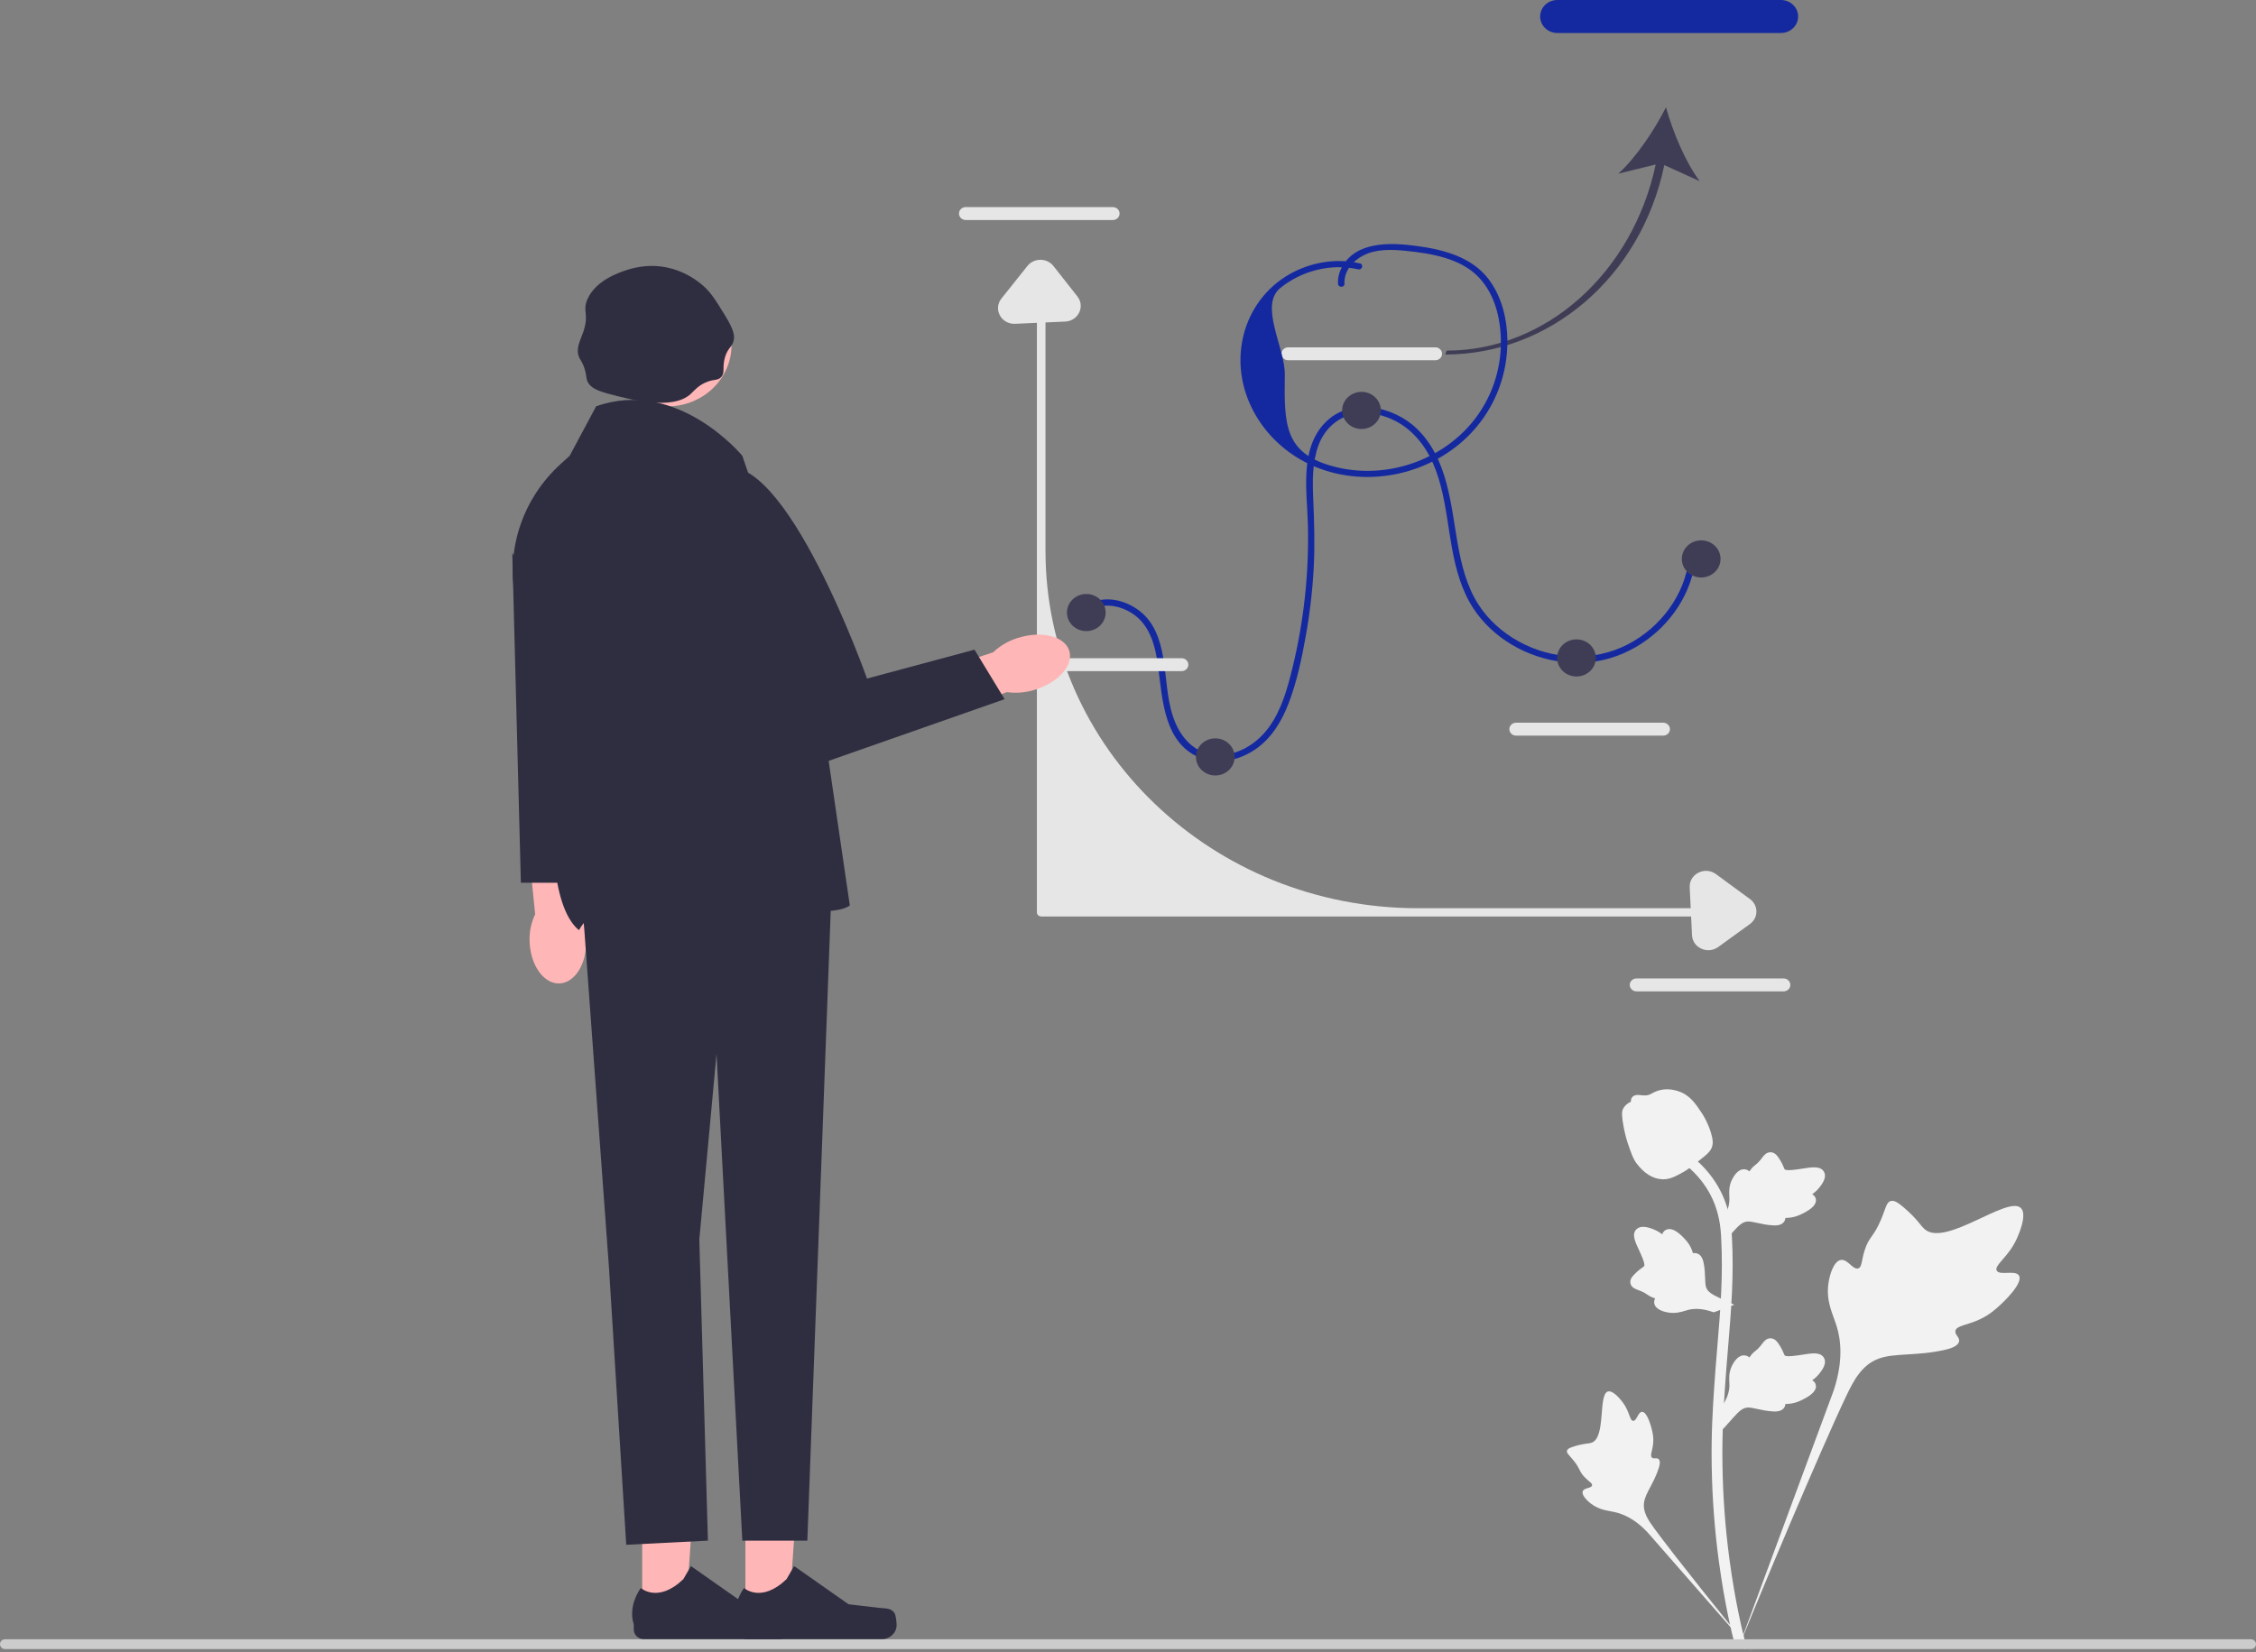 <svg width="639" height="468" viewBox="0 0 639 468" fill="none" xmlns="http://www.w3.org/2000/svg">
<rect x="0" y="0" width="639" height="468" fill="#808080" stroke="none"/>
<g clip-path="url(#clip0_30_335)">
<path d="M307.845 173.954C311.34 170.26 317.113 171.339 320.953 173.947C325.896 177.302 327.31 183.43 328.039 188.862C329.273 198.058 329.638 211.057 340.506 214.901C345.528 216.677 351.276 215.21 355.517 212.326C360.149 209.176 363.039 204.33 364.974 199.308C367.317 193.227 368.674 186.723 369.824 180.351C370.999 173.834 371.77 167.248 372.116 160.643C372.455 154.181 372.234 147.761 371.966 141.303C371.757 136.261 371.678 130.966 373.453 126.145C375.245 121.276 379.414 117.572 384.895 117.083C390.214 116.609 395.694 118.762 399.542 122.236C408.778 130.571 409.212 144.179 411.276 155.355C412.361 161.227 413.946 167.168 417.269 172.277C420.002 176.479 423.801 180.001 428.176 182.614C437 187.885 448.245 189.424 458.037 185.802C467.597 182.267 475.293 174.538 478.623 165.248C479.445 162.954 479.953 160.584 480.21 158.173C480.33 157.052 478.503 157.06 478.384 158.173C477.289 168.421 470.433 177.701 461.038 182.562C451.371 187.563 439.665 186.929 430.22 181.744C425.577 179.195 421.538 175.6 418.731 171.215C415.328 165.898 413.87 159.701 412.81 153.616C410.895 142.625 410.026 130.007 401.442 121.568C394.784 115.024 382.533 112.397 375.377 119.687C368.01 127.193 370.218 139.284 370.453 148.602C370.798 162.248 369.332 175.926 366.081 189.215C364.666 195 363.039 200.965 359.488 205.925C356.243 210.459 350.939 213.972 345.032 213.916C339.143 213.86 335.004 209.707 332.913 204.755C330.707 199.531 330.563 193.889 329.799 188.374C329.098 183.312 327.822 177.71 323.865 174.005C320.788 171.124 316.224 169.269 311.893 169.932C309.812 170.25 307.967 171.22 306.553 172.714C305.765 173.548 307.053 174.791 307.845 173.954Z" fill="#1429A0"/>
<path d="M571.857 361.35C570.828 359.686 566.38 361.468 565.562 359.958C564.747 358.453 568.88 356.161 571.242 350.925C571.667 349.981 574.351 344.03 572.364 342.194C568.599 338.714 551.368 353.076 545.338 348.376C544.015 347.345 543.09 345.285 539.085 341.942C537.492 340.612 536.528 340.012 535.596 340.235C534.273 340.552 534.168 342.251 532.749 345.592C530.621 350.602 529.363 350.299 528.123 354.296C527.203 357.264 527.413 358.989 526.33 359.325C524.798 359.801 523.387 356.653 521.445 356.935C519.463 357.223 518.265 360.887 517.887 363.631C517.177 368.78 519.147 372.177 520.24 375.75C521.427 379.632 522.131 385.536 519.39 393.895L492.258 467.241C498.248 452.191 515.592 410.933 522.879 395.602C524.983 391.176 527.306 386.687 532.076 384.915C536.668 383.209 542.974 384.227 551.014 382.369C551.953 382.152 554.559 381.516 554.887 380.045C555.158 378.83 553.626 378.151 553.861 377.012C554.177 375.485 557.191 375.466 560.895 373.704C563.507 372.462 565.134 370.984 566.533 369.713C566.955 369.33 573.225 363.565 571.857 361.35Z" fill="#F2F2F2"/>
<path d="M465.113 399.963C463.965 399.967 463.593 402.576 462.585 402.525C461.58 402.475 461.6 399.867 459.603 397.244C459.243 396.771 456.973 393.791 455.461 394.196C452.594 394.965 454.969 407.224 450.825 408.707C449.915 409.033 448.595 408.874 445.73 409.796C444.589 410.162 444.004 410.443 443.85 410.946C443.63 411.661 444.469 412.2 445.768 413.832C447.717 416.28 447.199 416.785 448.886 418.522C450.139 419.812 451.082 420.211 450.941 420.818C450.742 421.676 448.725 421.433 448.309 422.428C447.884 423.445 449.413 425.066 450.708 426.036C453.136 427.856 455.443 427.908 457.586 428.425C459.914 428.986 463.138 430.358 466.622 434.06L496.313 468C490.342 460.837 474.242 440.765 468.502 432.91C466.845 430.642 465.219 428.253 465.689 425.495C466.141 422.841 468.482 420.165 469.851 415.842C470.011 415.337 470.437 413.927 469.78 413.348C469.236 412.869 468.447 413.395 467.932 412.956C467.242 412.367 468.102 410.942 468.27 408.689C468.388 407.101 468.101 405.908 467.855 404.882C467.781 404.573 466.641 399.957 465.113 399.963Z" fill="#F2F2F2"/>
<path d="M488.009 404.894L487.318 398.972L487.634 398.523C489.095 396.446 489.841 394.419 489.85 392.494C489.851 392.188 489.836 391.882 489.821 391.571C489.762 390.335 489.687 388.799 490.522 387.009C490.99 386.011 492.304 383.701 494.28 383.987C494.812 384.058 495.214 384.293 495.52 384.567C495.565 384.498 495.611 384.43 495.66 384.355C496.275 383.455 496.763 383.069 497.232 382.697C497.593 382.411 497.965 382.116 498.55 381.419C498.806 381.113 499.006 380.844 499.174 380.618C499.685 379.934 500.353 379.119 501.53 379.134C502.788 379.191 503.446 380.189 503.883 380.849C504.662 382.028 505.016 382.877 505.25 383.44C505.335 383.646 505.431 383.878 505.481 383.949C505.886 384.521 509.181 383.987 510.422 383.792C513.21 383.346 515.623 382.96 516.617 384.647C517.33 385.854 516.8 387.45 514.997 389.517C514.435 390.161 513.838 390.65 513.307 391.033C513.747 391.285 514.14 391.671 514.3 392.277C514.675 393.712 513.389 395.151 510.479 396.558C509.756 396.91 508.783 397.379 507.419 397.605C506.777 397.71 506.199 397.736 505.704 397.75C505.694 398.025 505.627 398.322 505.452 398.628C504.941 399.529 503.877 399.958 502.274 399.855C500.509 399.767 499.056 399.443 497.775 399.16C496.655 398.914 495.691 398.706 494.934 398.754C493.53 398.863 492.449 399.941 491.179 401.339L488.009 404.894Z" fill="#F2F2F2"/>
<path d="M491.217 369.631L485.421 371.775L484.889 371.596C482.425 370.766 480.192 370.589 478.249 371.068C477.94 371.145 477.636 371.236 477.325 371.329C476.095 371.698 474.565 372.156 472.549 371.836C471.424 371.655 468.761 371.021 468.548 369.115C468.486 368.603 468.62 368.17 468.819 367.817C468.739 367.792 468.658 367.767 468.57 367.74C467.506 367.397 466.993 367.043 466.499 366.702C466.12 366.44 465.728 366.168 464.876 365.803C464.503 365.643 464.181 365.526 463.911 365.427C463.092 365.126 462.101 364.713 461.817 363.617C461.556 362.435 462.395 361.57 462.95 360.998C463.94 359.975 464.707 359.432 465.215 359.072C465.401 358.941 465.61 358.792 465.67 358.729C466.144 358.207 464.769 355.285 464.258 354.182C463.101 351.707 462.1 349.566 463.549 348.216C464.585 347.248 466.327 347.335 468.869 348.484C469.66 348.842 470.305 349.273 470.826 349.668C470.968 349.196 471.258 348.733 471.828 348.431C473.18 347.718 474.957 348.547 477.113 350.892C477.651 351.473 478.371 352.257 478.945 353.466C479.214 354.035 479.387 354.565 479.527 355.02C479.806 354.961 480.123 354.947 480.476 355.032C481.513 355.277 482.216 356.156 482.519 357.67C482.877 359.331 482.92 360.761 482.959 362.022C482.995 363.123 483.029 364.071 483.27 364.762C483.736 366.037 485.097 366.768 486.829 367.591L491.217 369.631Z" fill="#F2F2F2"/>
<path d="M488.009 352.184L487.318 346.261L487.634 345.812C489.095 343.736 489.841 341.708 489.85 339.784C489.851 339.478 489.836 339.172 489.821 338.86C489.762 337.625 489.687 336.089 490.522 334.299C490.99 333.301 492.304 330.99 494.28 331.276C494.812 331.348 495.214 331.582 495.52 331.857C495.565 331.788 495.611 331.719 495.66 331.645C496.275 330.744 496.763 330.358 497.232 329.986C497.593 329.7 497.965 329.406 498.55 328.708C498.806 328.402 499.006 328.133 499.174 327.907C499.685 327.224 500.353 326.409 501.53 326.423C502.788 326.48 503.446 327.478 503.883 328.139C504.662 329.317 505.016 330.167 505.25 330.73C505.335 330.936 505.431 331.167 505.481 331.239C505.886 331.811 509.181 331.276 510.422 331.082C513.21 330.635 515.623 330.249 516.617 331.937C517.33 333.143 516.8 334.739 514.997 336.807C514.435 337.45 513.838 337.939 513.307 338.322C513.747 338.574 514.14 338.96 514.3 339.566C514.675 341.002 513.389 342.44 510.479 343.847C509.756 344.199 508.783 344.668 507.419 344.894C506.777 345 506.199 345.026 505.704 345.04C505.694 345.315 505.627 345.612 505.452 345.918C504.941 346.819 503.877 347.248 502.274 347.145C500.509 347.056 499.056 346.733 497.775 346.45C496.655 346.204 495.691 345.995 494.934 346.044C493.53 346.152 492.449 347.231 491.179 348.629L488.009 352.184Z" fill="#F2F2F2"/>
<path d="M494.325 467.144L493.031 466.367L491.523 466.532C491.499 466.398 491.417 466.089 491.294 465.606C490.619 462.958 488.561 454.899 486.844 442.208C485.646 433.348 484.968 424.24 484.828 415.132C484.687 406.009 485.138 399.103 485.498 393.552C485.771 389.366 486.102 385.379 486.427 381.496C487.291 371.121 488.106 361.32 487.5 350.471C487.365 348.048 487.084 343.007 484.014 337.642C482.233 334.531 479.78 331.768 476.722 329.434L478.624 327.141C481.999 329.72 484.713 332.78 486.69 336.235C490.094 342.183 490.401 347.677 490.549 350.316C491.166 361.358 490.341 371.252 489.468 381.727C489.146 385.597 488.815 389.566 488.544 393.735C488.187 399.235 487.741 406.081 487.88 415.086C488.017 424.086 488.687 433.082 489.869 441.83C491.565 454.361 493.593 462.3 494.259 464.908C494.614 466.301 494.688 466.592 494.325 467.144Z" fill="#F2F2F2"/>
<path d="M471.125 334.087C470.999 334.087 470.873 334.084 470.745 334.076C468.146 333.941 465.739 332.449 463.59 329.64C462.583 328.319 462.067 326.812 461.039 323.807C460.879 323.343 460.104 320.993 459.633 317.758C459.325 315.645 459.364 314.761 459.8 313.981C460.285 313.111 461.069 312.505 461.951 312.096C461.912 311.816 461.943 311.527 462.07 311.232C462.59 310.011 463.973 310.171 464.721 310.249C465.1 310.294 465.572 310.354 466.082 310.329C466.883 310.292 467.314 310.063 467.967 309.72C468.591 309.391 469.368 308.982 470.52 308.756C472.791 308.301 474.694 308.919 475.321 309.122C478.622 310.177 480.249 312.639 482.133 315.49C482.509 316.062 483.798 318.144 484.649 320.998C485.263 323.057 485.176 323.972 484.991 324.653C484.616 326.051 483.729 326.852 481.477 328.619C479.126 330.47 477.945 331.396 476.932 331.96C474.573 333.267 473.092 334.087 471.125 334.087Z" fill="#F2F2F2"/>
<path d="M406.551 102.057H364.873C363.822 102.057 362.967 101.237 362.967 100.229C362.967 99.221 363.822 98.401 364.873 98.401H406.551C407.601 98.401 408.456 99.221 408.456 100.229C408.456 101.237 407.601 102.057 406.551 102.057Z" fill="#E6E6E6"/>
<path d="M471.1 208.397H429.422C428.371 208.397 427.516 207.576 427.516 206.568C427.516 205.56 428.371 204.74 429.422 204.74H471.1C472.15 204.74 473.005 205.56 473.005 206.568C473.005 207.576 472.15 208.397 471.1 208.397Z" fill="#E6E6E6"/>
<path d="M505.201 280.848H463.523C462.473 280.848 461.618 280.027 461.618 279.019C461.618 278.011 462.473 277.191 463.523 277.191H505.201C506.252 277.191 507.106 278.011 507.106 279.019C507.106 280.027 506.252 280.848 505.201 280.848Z" fill="#E6E6E6"/>
<path d="M315.207 62.326H273.53C272.479 62.326 271.624 61.506 271.624 60.498C271.624 59.489 272.479 58.669 273.53 58.669H315.207C316.258 58.669 317.113 59.489 317.113 60.498C317.113 61.506 316.258 62.326 315.207 62.326Z" fill="#E6E6E6"/>
<path d="M0 465.784C0 466.555 0.646 467.174 1.449 467.174H637.551C638.354 467.174 639 466.555 639 465.784C639 465.012 638.354 464.393 637.551 464.393H1.449C0.646 464.393 0 465.012 0 465.784Z" fill="#CCCCCC"/>
<path d="M483.812 259.631H294.914C294.241 259.631 293.696 259.108 293.696 258.463V85.515C293.696 84.869 294.241 84.347 294.914 84.347C295.587 84.347 296.132 84.869 296.132 85.515V156.083C296.132 211.98 343.359 257.294 401.617 257.294H483.812C484.484 257.294 485.03 257.817 485.03 258.463C485.03 259.109 484.484 259.631 483.812 259.631Z" fill="#E6E6E6"/>
<path d="M334.694 190.124H293.016C291.966 190.124 291.111 189.304 291.111 188.296C291.111 187.288 291.966 186.468 293.016 186.468H334.694C335.745 186.468 336.599 187.288 336.599 188.296C336.599 189.304 335.745 190.124 334.694 190.124Z" fill="#E6E6E6"/>
<path d="M293.369 195.328C299.979 193.233 304.211 188.263 302.821 184.227C301.431 180.191 294.947 178.618 288.335 180.715C285.682 181.517 283.267 182.917 281.294 184.799L253.405 194.012L258.19 206.477L285.176 196.071C287.93 196.455 290.739 196.2 293.369 195.328Z" fill="#FFB6B6"/>
<path d="M150.006 266.771C150.232 273.446 154.005 278.745 158.432 278.607C162.86 278.468 166.265 272.945 166.038 266.267C165.986 263.599 165.268 260.981 163.945 258.633L162.617 230.36L148.802 231.241L151.579 259.019C150.417 261.445 149.878 264.103 150.006 266.771Z" fill="#FFB6B6"/>
<path d="M181.899 457.273L194.23 457.272L197.389 411.335L181.896 411.638L181.899 457.273Z" fill="#FFB6B6"/>
<path d="M224.145 457.005C224.529 457.625 224.732 459.627 224.732 460.349C224.732 462.567 222.858 464.364 220.547 464.364H182.36C180.783 464.364 179.505 463.138 179.505 461.625V460.1C179.505 460.1 177.616 455.515 181.505 449.864C181.505 449.864 186.339 454.289 193.562 447.358L195.692 443.656L211.11 454.475L219.656 455.485C221.526 455.705 223.184 455.45 224.145 457.005Z" fill="#2F2E41"/>
<path d="M211.129 457.273L223.459 457.272L226.619 411.335L211.126 411.638L211.129 457.273Z" fill="#FFB6B6"/>
<path d="M253.375 457.005C253.759 457.625 253.962 459.627 253.962 460.349C253.962 462.567 252.088 464.364 249.776 464.364H211.59C210.013 464.364 208.735 463.138 208.735 461.625V460.1C208.735 460.1 206.846 455.515 210.735 449.864C210.735 449.864 215.569 454.289 222.792 447.358L224.922 443.656L240.34 454.475L248.886 455.485C250.755 455.705 252.413 455.45 253.375 457.005Z" fill="#2F2E41"/>
<path d="M189.074 115.121C199.092 115.121 207.213 107.329 207.213 97.717C207.213 88.106 199.092 80.314 189.074 80.314C179.056 80.314 170.936 88.106 170.936 97.717C170.936 107.329 179.056 115.121 189.074 115.121Z" fill="#FFB6B6"/>
<path d="M163.977 242.477L172.502 359.334L177.374 437.628L200.514 436.459L198.078 351.154L202.95 298.568L210.258 436.459H228.675L235.834 243.646L196.252 238.387L163.977 242.477Z" fill="#2F2E41"/>
<path d="M195.643 111.598C190.484 116.363 178.561 113.203 172.502 111.598C169.167 110.714 167.155 109.804 166.413 108.092C165.897 106.903 166.19 105.775 165.195 103.418C164.612 102.038 164.304 101.935 163.977 101.081C163.064 98.701 164.332 96.581 165.195 94.07C166.995 88.828 164.846 88.24 166.413 84.721C168.769 79.431 175.177 77.279 177.374 76.541C181.476 75.163 184.896 75.309 185.899 75.373C192.324 75.778 196.62 78.942 198.078 80.047C201.035 82.287 202.485 84.656 205.386 89.395C207.91 93.519 208.094 95.102 207.822 96.407C207.407 98.395 206.212 98.403 205.386 101.081C204.449 104.121 205.515 105.649 204.168 106.924C203.258 107.785 202.412 107.427 200.514 108.092C197.903 109.008 196.614 110.701 195.643 111.598Z" fill="#2F2E41"/>
<path d="M210.258 129.127C210.258 129.127 191.989 106.924 168.849 115.104L161.354 129.127L158.85 131.401C148.347 140.94 143.46 154.858 145.806 168.551L156.67 231.96C156.67 231.96 155.452 256.5 163.977 263.512C163.977 263.512 176.156 241.309 205.386 251.826C234.616 262.343 240.705 256.5 240.705 256.5L230.962 189.892L210.258 129.127Z" fill="#2F2E41"/>
<path d="M204.168 132.632L198.078 145.486L221.219 220.275L284.55 198.072L276.024 184.049L245.577 192.229C245.577 192.229 222.437 126.789 204.168 132.632Z" fill="#2F2E41"/>
<path d="M160.932 250.073H147.535L145.099 156.588L160.932 188.139V250.073Z" fill="#2F2E41"/>
<path d="M307.69 178.791C310.717 178.791 313.171 176.436 313.171 173.532C313.171 170.628 310.717 168.273 307.69 168.273C304.663 168.273 302.209 170.628 302.209 173.532C302.209 176.436 304.663 178.791 307.69 178.791Z" fill="#3F3D56"/>
<path d="M344.227 219.69C347.254 219.69 349.708 217.336 349.708 214.432C349.708 211.528 347.254 209.173 344.227 209.173C341.201 209.173 338.747 211.528 338.747 214.432C338.747 217.336 341.201 219.69 344.227 219.69Z" fill="#3F3D56"/>
<path d="M385.636 121.531C388.663 121.531 391.117 119.176 391.117 116.272C391.117 113.368 388.663 111.014 385.636 111.014C382.61 111.014 380.156 113.368 380.156 116.272C380.156 119.176 382.61 121.531 385.636 121.531Z" fill="#3F3D56"/>
<path d="M446.532 191.645C449.558 191.645 452.012 189.29 452.012 186.386C452.012 183.482 449.558 181.128 446.532 181.128C443.505 181.128 441.051 183.482 441.051 186.386C441.051 189.29 443.505 191.645 446.532 191.645Z" fill="#3F3D56"/>
<path d="M481.851 163.599C484.878 163.599 487.332 161.245 487.332 158.341C487.332 155.436 484.878 153.082 481.851 153.082C478.824 153.082 476.37 155.436 476.37 158.341C476.37 161.245 478.824 163.599 481.851 163.599Z" fill="#3F3D56"/>
<path d="M471.41 46.771L481.433 51.326C477.322 45.821 473.78 37.224 471.883 30.383C468.672 36.755 463.496 44.553 458.372 49.211L468.965 46.596C462.438 77.291 437.886 99.328 409.77 99.328L409.372 100.437C438.739 100.437 464.745 78.706 471.41 46.771Z" fill="#3F3D56"/>
<path d="M441.109 0H504.441C507.127 0 509.312 2.097 509.312 4.674C509.312 7.252 507.127 9.349 504.441 9.349H441.109C438.423 9.349 436.238 7.252 436.238 4.674C436.238 2.097 438.423 0 441.109 0Z" fill="#1429A0"/>
<path d="M483.895 269.196C483.227 269.196 482.553 269.053 481.912 268.764C480.329 268.051 479.335 266.625 479.254 264.949L478.598 251.364C478.514 249.619 479.463 248.032 481.075 247.222C482.688 246.412 484.588 246.569 486.034 247.629L495.677 254.705C496.837 255.555 497.499 256.847 497.495 258.246C497.49 259.647 496.82 260.933 495.655 261.778L486.668 268.288C485.838 268.889 484.873 269.196 483.895 269.196Z" fill="#E6E6E6"/>
<path d="M306.115 86.648C306.115 87.289 305.966 87.935 305.665 88.551C304.922 90.069 303.435 91.023 301.689 91.1L287.53 91.73C285.711 91.811 284.058 90.901 283.214 89.353C282.369 87.806 282.533 85.983 283.637 84.596L291.012 75.343C291.898 74.23 293.245 73.595 294.703 73.599C296.163 73.603 297.504 74.247 298.384 75.365L305.169 83.987C305.795 84.783 306.115 85.709 306.115 86.648Z" fill="#E6E6E6"/>
<path d="M385.187 74.616C377.976 72.959 370.273 74.459 364.109 78.365C357.646 82.462 353.367 89.022 351.918 96.289C348.93 111.282 358.06 126.259 372.489 132.227C387.657 138.5 405.701 134.29 416.717 122.648C422.176 116.877 425.588 109.577 426.616 101.856C427.628 94.251 426.474 85.476 421.674 79.129C416.913 72.832 408.985 70.719 401.329 69.688C393.9 68.686 384.044 68.251 380.027 75.796C379.262 77.234 378.902 78.785 378.986 80.398C379.045 81.52 380.873 81.527 380.813 80.398C380.628 76.87 383.079 73.923 386.221 72.337C389.862 70.5 394.253 70.656 398.224 71.065C405.393 71.804 413.532 73.123 418.702 78.406C423.852 83.669 425.396 91.688 425.076 98.674C424.742 105.965 422.124 113.141 417.536 118.973C408.483 130.48 392.643 135.955 378.07 132.237C363.871 128.615 363.686 120.53 363.92 106.212C364.045 98.574 356.525 86.551 362.665 81.573C368.676 76.7 377.008 74.538 384.701 76.306C385.844 76.569 386.331 74.879 385.187 74.616Z" fill="#1429A0"/>
</g>
<defs>
<clipPath id="clip0_30_335">
<rect width="639" height="468" fill="white"/>
</clipPath>
</defs>
</svg>
